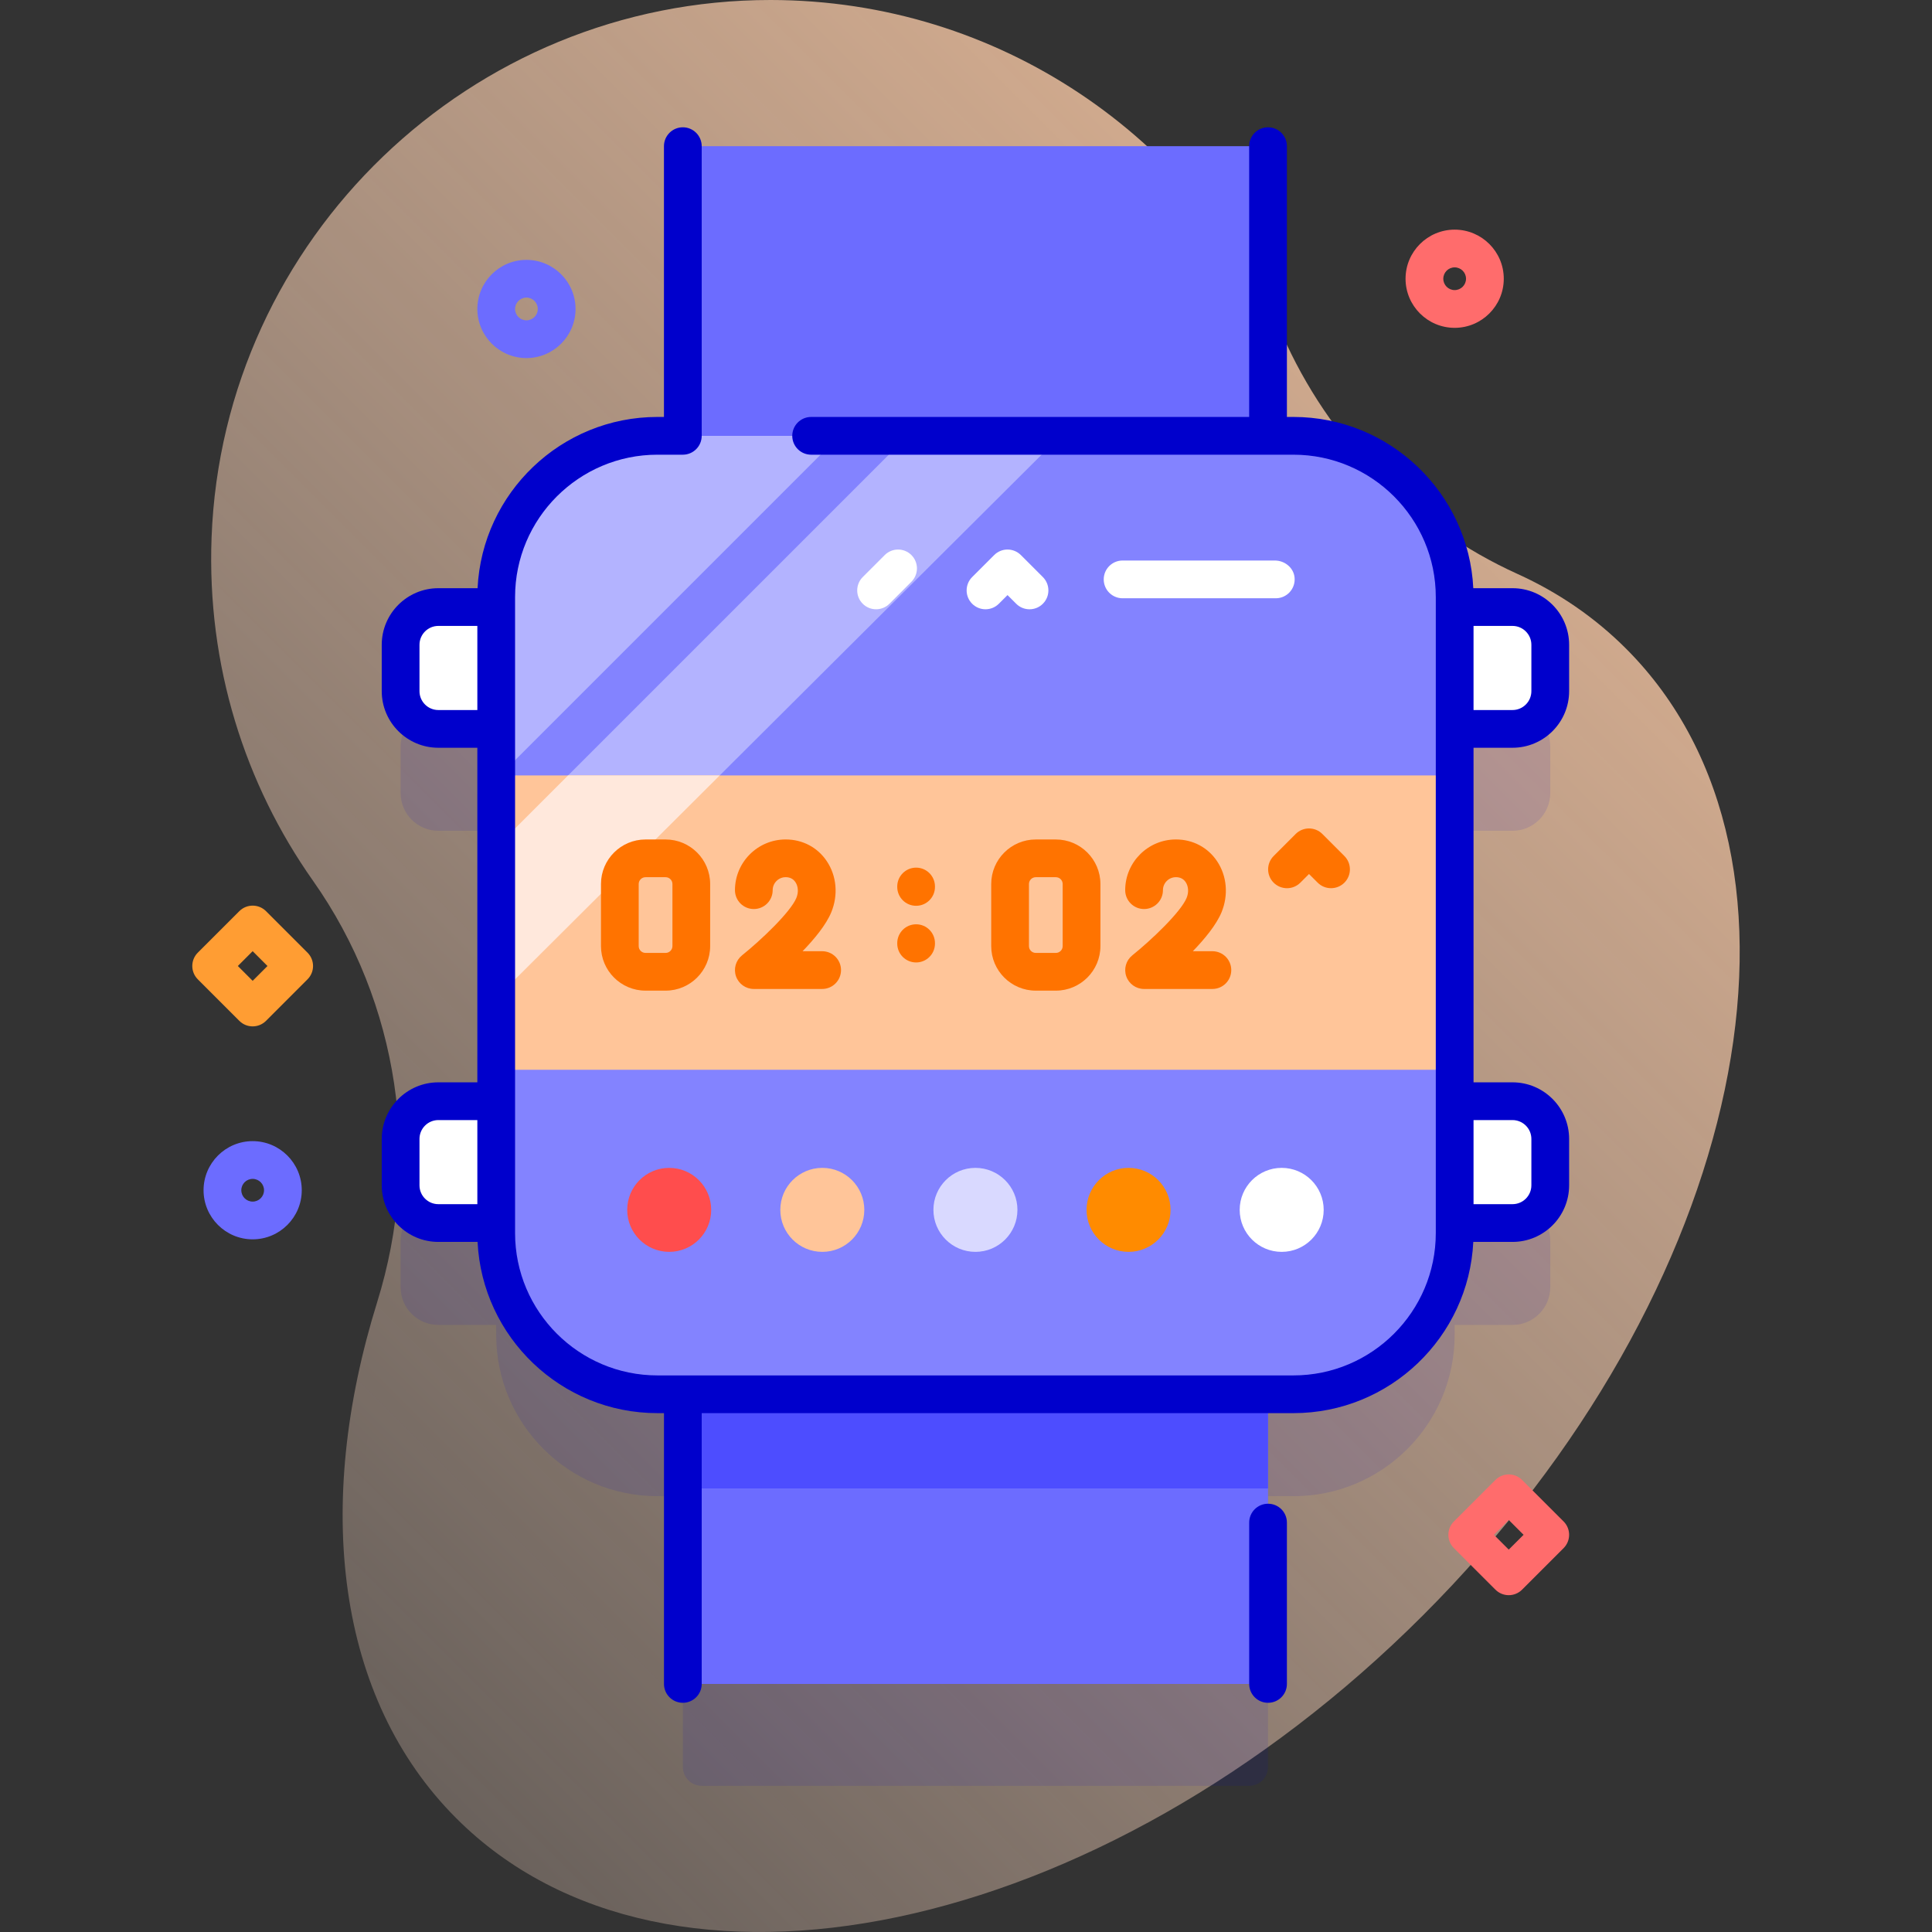 <svg width="80" height="80" viewBox="0 0 80 80" fill="none" xmlns="http://www.w3.org/2000/svg">
<rect x="0" y="0" width="80" height="80" fill="#333333" stroke="none"/>
<g clip-path="url(#clip0_8_1665)">
<path d="M67.33 26.858C66.024 25.552 64.513 24.526 62.843 23.769C58.465 21.786 55.022 18.237 53.087 13.837C49.507 5.695 41.373 0.007 31.909 6.66727e-06C19.516 -0.009 9.227 9.869 8.761 22.253C8.561 27.553 10.144 32.475 12.959 36.467C16.534 41.537 17.462 47.995 15.618 53.918C12.999 62.333 13.912 70.309 18.895 75.292C27.628 84.024 45.55 80.261 58.924 66.886C72.299 53.512 76.062 35.59 67.33 26.858Z" fill="url(#paint0_linear_8_1665)"/>
<path opacity="0.1" d="M62.63 34.401C63.493 34.401 64.193 33.701 64.193 32.838V30.918C64.193 30.055 63.493 29.356 62.63 29.356H60.234V28.942C60.234 25.255 57.245 22.265 53.558 22.265H52.507V10.271H28.275V22.265H27.223C23.536 22.265 20.547 25.254 20.547 28.942V29.356H18.151C17.288 29.356 16.589 30.055 16.589 30.918V32.838C16.589 33.701 17.288 34.401 18.151 34.401H20.547V49.817H18.151C17.288 49.817 16.589 50.517 16.589 51.38V53.3C16.589 54.163 17.288 54.862 18.151 54.862H20.547V55.276C20.547 58.964 23.536 61.953 27.223 61.953H28.275V73.165C28.275 73.597 28.625 73.947 29.056 73.947H51.725C52.156 73.947 52.506 73.597 52.506 73.165V61.953H53.558C57.245 61.953 60.234 58.964 60.234 55.276V54.862H62.63C63.493 54.862 64.193 54.163 64.193 53.3V51.38C64.193 50.517 63.493 49.817 62.63 49.817H60.234V34.401H62.63V34.401Z" fill="#0000CC"/>
<path d="M28.274 6.053H52.507V21.841H28.274V6.053Z" fill="#6C6CFF"/>
<path d="M28.275 53.938H52.506V69.728H28.275V53.938Z" fill="#6C6CFF"/>
<path d="M28.275 53.938H52.506V61.632H28.275V53.938Z" fill="#4D4DFF"/>
<path d="M62.63 50.645H58.984V45.6H62.63C63.493 45.6 64.193 46.299 64.193 47.162V49.082C64.193 49.945 63.493 50.645 62.63 50.645Z" fill="white"/>
<path d="M62.63 30.183H58.984V25.138H62.63C63.493 25.138 64.193 25.837 64.193 26.7V28.62C64.193 29.483 63.493 30.183 62.63 30.183Z" fill="white"/>
<path d="M18.151 50.645H21.797V45.6H18.151C17.288 45.6 16.589 46.299 16.589 47.162V49.082C16.589 49.945 17.288 50.645 18.151 50.645Z" fill="white"/>
<path d="M18.151 30.183H21.797V25.138H18.151C17.288 25.138 16.589 25.837 16.589 26.7V28.62C16.589 29.483 17.288 30.183 18.151 30.183Z" fill="white"/>
<path d="M53.558 57.734H27.223C23.536 57.734 20.547 54.745 20.547 51.058V24.723C20.547 21.036 23.536 18.047 27.223 18.047H53.558C57.245 18.047 60.234 21.036 60.234 24.723V51.058C60.234 54.745 57.245 57.734 53.558 57.734Z" fill="#8383FF"/>
<path d="M34.759 18.047H27.223C23.536 18.047 20.547 21.036 20.547 24.723V32.259C25.284 27.522 30.022 22.784 34.759 18.047Z" fill="#B3B3FF"/>
<path d="M43.915 18.047H37.585L20.547 35.085V41.331L43.915 18.047Z" fill="#B3B3FF"/>
<path d="M20.547 32.109H60.234V44.297H20.547V32.109Z" fill="#FFC599"/>
<path d="M29.802 32.109L20.547 41.331V35.084L23.522 32.109H29.802Z" fill="#FFE8DC"/>
<path d="M52.507 62.266C52.075 62.266 51.726 62.615 51.726 63.047V69.728C51.726 70.159 52.075 70.509 52.507 70.509C52.938 70.509 53.288 70.159 53.288 69.728V63.047C53.288 62.615 52.938 62.266 52.507 62.266Z" fill="#0000CC"/>
<path d="M62.63 30.963C63.922 30.963 64.974 29.912 64.974 28.619V26.7C64.974 25.407 63.922 24.356 62.63 24.356H61.006C60.814 20.414 57.547 17.265 53.558 17.265H53.288V6.053C53.288 5.621 52.938 5.271 52.507 5.271C52.075 5.271 51.725 5.621 51.725 6.053V17.265H33.587C33.156 17.265 32.806 17.615 32.806 18.047C32.806 18.478 33.156 18.828 33.587 18.828H53.558C56.809 18.828 59.453 21.472 59.453 24.723V51.058C59.453 54.308 56.809 56.953 53.558 56.953H27.223C23.973 56.953 21.328 54.308 21.328 51.058V24.723C21.328 21.472 23.973 18.828 27.223 18.828H28.275C28.706 18.828 29.056 18.478 29.056 18.047V6.053C29.056 5.621 28.706 5.271 28.275 5.271C27.843 5.271 27.493 5.621 27.493 6.053V17.265H27.223C23.234 17.265 19.967 20.413 19.775 24.356H18.151C16.859 24.356 15.807 25.407 15.807 26.7V28.619C15.807 29.912 16.859 30.963 18.151 30.963H19.766V44.817H18.151C16.859 44.817 15.807 45.869 15.807 47.161V49.081C15.807 50.373 16.859 51.425 18.151 51.425H19.775C19.967 55.367 23.234 58.515 27.223 58.515H27.494V69.728C27.494 70.159 27.843 70.509 28.275 70.509C28.706 70.509 29.056 70.159 29.056 69.728V58.515H53.558C57.547 58.515 60.814 55.367 61.006 51.425H62.63C63.923 51.425 64.974 50.373 64.974 49.081V47.161C64.974 45.869 63.923 44.817 62.63 44.817H61.016V30.963H62.63V30.963ZM18.151 29.401C17.72 29.401 17.37 29.05 17.37 28.619V26.7C17.37 26.269 17.72 25.918 18.151 25.918H19.766V29.401H18.151ZM17.37 49.081V47.161C17.37 46.73 17.72 46.38 18.151 46.38H19.766V49.862H18.151C17.72 49.862 17.37 49.512 17.37 49.081ZM63.411 26.7V28.619C63.411 29.05 63.061 29.401 62.63 29.401H61.016V25.918H62.63C63.061 25.918 63.411 26.269 63.411 26.7ZM62.63 46.38C63.061 46.38 63.411 46.73 63.411 47.161V49.081C63.411 49.512 63.061 49.862 62.63 49.862H61.016V46.38H62.63Z" fill="#0000CC"/>
<path d="M52.788 23.21H46.484C46.053 23.21 45.703 23.56 45.703 23.991C45.703 24.423 46.053 24.773 46.484 24.773H52.828C53.283 24.773 53.646 24.384 53.606 23.921C53.571 23.511 53.2 23.21 52.788 23.21Z" fill="white"/>
<path d="M27.562 41.02H26.729C25.712 41.02 24.885 40.193 24.885 39.176V36.605C24.885 35.588 25.712 34.761 26.729 34.761H27.562C28.579 34.761 29.406 35.588 29.406 36.605V39.176C29.406 40.193 28.579 41.02 27.562 41.02ZM26.729 36.323C26.573 36.323 26.447 36.45 26.447 36.605V39.176C26.447 39.332 26.573 39.458 26.729 39.458H27.562C27.717 39.458 27.844 39.331 27.844 39.176V36.605C27.844 36.45 27.717 36.323 27.562 36.323H26.729Z" fill="#FF7300"/>
<path d="M34.044 40.951H31.214C30.883 40.951 30.587 40.742 30.477 40.429C30.367 40.116 30.467 39.768 30.725 39.56C31.513 38.927 32.732 37.771 32.976 37.181C33.07 36.954 33.055 36.704 32.937 36.528C32.846 36.392 32.71 36.322 32.533 36.322C32.237 36.322 31.995 36.563 31.995 36.86C31.995 37.291 31.646 37.641 31.214 37.641C30.782 37.641 30.433 37.291 30.433 36.86C30.433 35.702 31.375 34.76 32.533 34.76C33.233 34.76 33.854 35.088 34.236 35.66C34.646 36.272 34.715 37.064 34.42 37.778C34.209 38.289 33.733 38.871 33.233 39.388H34.044C34.475 39.388 34.825 39.738 34.825 40.169C34.825 40.601 34.475 40.951 34.044 40.951Z" fill="#FF7300"/>
<path d="M43.721 41.02H42.888C41.871 41.02 41.044 40.193 41.044 39.176V36.605C41.044 35.588 41.871 34.761 42.888 34.761H43.721C44.738 34.761 45.566 35.588 45.566 36.605V39.176C45.566 40.193 44.738 41.02 43.721 41.02ZM42.888 36.323C42.733 36.323 42.607 36.45 42.607 36.605V39.176C42.607 39.332 42.733 39.458 42.888 39.458H43.721C43.877 39.458 44.003 39.331 44.003 39.176V36.605C44.003 36.45 43.877 36.323 43.721 36.323H42.888Z" fill="#FF7300"/>
<path d="M50.203 40.951H47.373C47.042 40.951 46.747 40.742 46.637 40.429C46.527 40.116 46.626 39.768 46.885 39.56C47.672 38.927 48.892 37.771 49.135 37.181C49.229 36.954 49.214 36.704 49.097 36.528C49.005 36.392 48.87 36.322 48.693 36.322C48.396 36.322 48.155 36.563 48.155 36.86C48.155 37.291 47.805 37.641 47.373 37.641C46.942 37.641 46.592 37.291 46.592 36.86C46.592 35.702 47.535 34.76 48.693 34.76C49.392 34.76 50.013 35.088 50.396 35.66C50.806 36.273 50.874 37.064 50.58 37.778C50.368 38.289 49.892 38.871 49.393 39.388H50.203C50.635 39.388 50.984 39.738 50.984 40.169C50.984 40.601 50.635 40.951 50.203 40.951Z" fill="#FF7300"/>
<path d="M37.934 37.507C37.503 37.507 37.153 37.157 37.153 36.726V36.708C37.153 36.277 37.503 35.927 37.934 35.927C38.366 35.927 38.715 36.277 38.715 36.708V36.726C38.715 37.157 38.366 37.507 37.934 37.507Z" fill="#FF7300"/>
<path d="M37.934 39.853C37.503 39.853 37.153 39.503 37.153 39.072V39.054C37.153 38.622 37.503 38.273 37.934 38.273C38.366 38.273 38.715 38.622 38.715 39.054V39.072C38.715 39.503 38.366 39.853 37.934 39.853Z" fill="#FF7300"/>
<path d="M55.115 36.778C54.915 36.778 54.715 36.702 54.563 36.55L54.203 36.191L53.844 36.55C53.539 36.855 53.045 36.855 52.739 36.55C52.434 36.245 52.434 35.75 52.74 35.445L53.651 34.533C53.956 34.228 54.451 34.228 54.756 34.533L55.667 35.445C55.973 35.75 55.973 36.245 55.668 36.55C55.515 36.702 55.315 36.778 55.115 36.778Z" fill="#FF7300"/>
<path d="M42.63 25.229C42.431 25.229 42.23 25.153 42.078 25L41.719 24.641L41.36 25C41.055 25.305 40.56 25.305 40.255 25C39.95 24.695 39.95 24.2 40.255 23.895L41.167 22.984C41.313 22.837 41.512 22.755 41.719 22.755C41.926 22.755 42.125 22.837 42.272 22.984L43.183 23.895C43.488 24.201 43.488 24.695 43.183 25C43.03 25.153 42.83 25.229 42.63 25.229Z" fill="white"/>
<path d="M36.276 25.229C36.076 25.229 35.876 25.152 35.724 25C35.419 24.695 35.419 24.2 35.724 23.895L36.635 22.984C36.94 22.679 37.435 22.679 37.74 22.984C38.045 23.289 38.045 23.784 37.74 24.088L36.829 25C36.676 25.152 36.476 25.229 36.276 25.229Z" fill="white"/>
<path d="M27.71 51.837C28.67 51.837 29.449 51.059 29.449 50.098C29.449 49.138 28.67 48.359 27.71 48.359C26.749 48.359 25.971 49.138 25.971 50.098C25.971 51.059 26.749 51.837 27.71 51.837Z" fill="#FF4D4D"/>
<path d="M34.05 51.837C35.011 51.837 35.789 51.059 35.789 50.098C35.789 49.138 35.011 48.359 34.05 48.359C33.09 48.359 32.311 49.138 32.311 50.098C32.311 51.059 33.09 51.837 34.05 51.837Z" fill="#FFC599"/>
<path d="M40.391 51.837C41.351 51.837 42.13 51.059 42.13 50.098C42.13 49.138 41.351 48.359 40.391 48.359C39.43 48.359 38.651 49.138 38.651 50.098C38.651 51.059 39.43 51.837 40.391 51.837Z" fill="#D9D9FF"/>
<path d="M46.731 51.837C47.692 51.837 48.47 51.059 48.47 50.098C48.47 49.138 47.692 48.359 46.731 48.359C45.771 48.359 44.992 49.138 44.992 50.098C44.992 51.059 45.771 51.837 46.731 51.837Z" fill="#FF8B00"/>
<path d="M53.072 51.837C54.032 51.837 54.811 51.059 54.811 50.098C54.811 49.138 54.032 48.359 53.072 48.359C52.111 48.359 51.333 49.138 51.333 50.098C51.333 51.059 52.111 51.837 53.072 51.837Z" fill="white"/>
<path d="M10.462 42.5C10.262 42.5 10.062 42.424 9.91 42.271L8.191 40.552C7.886 40.247 7.886 39.752 8.191 39.447L9.91 37.729C10.215 37.424 10.71 37.424 11.015 37.729L12.733 39.447C13.039 39.753 13.039 40.247 12.733 40.552L11.015 42.271C10.862 42.424 10.662 42.5 10.462 42.5ZM9.848 40L10.462 40.614L11.076 40L10.462 39.386L9.848 40Z" fill="#FF9D33"/>
<path d="M62.474 66.053C62.274 66.053 62.074 65.976 61.922 65.824L60.203 64.105C59.898 63.8 59.898 63.305 60.203 63L61.922 61.282C62.227 60.977 62.722 60.977 63.026 61.282L64.745 63C65.05 63.305 65.05 63.8 64.745 64.105L63.026 65.824C62.874 65.976 62.674 66.053 62.474 66.053ZM61.86 63.553L62.474 64.166L63.088 63.553L62.474 62.939L61.86 63.553Z" fill="#FF6C6C"/>
<path d="M60.234 13.575C59.113 13.575 58.201 12.663 58.201 11.542C58.201 10.421 59.113 9.509 60.234 9.509C61.356 9.509 62.268 10.421 62.268 11.542C62.268 12.663 61.356 13.575 60.234 13.575ZM60.234 11.071C59.975 11.071 59.764 11.282 59.764 11.542C59.764 11.801 59.975 12.012 60.234 12.012C60.494 12.012 60.705 11.801 60.705 11.542C60.705 11.282 60.494 11.071 60.234 11.071Z" fill="#FF6C6C"/>
<path d="M10.462 51.318C9.341 51.318 8.429 50.406 8.429 49.285C8.429 48.164 9.341 47.252 10.462 47.252C11.583 47.252 12.495 48.164 12.495 49.285C12.495 50.406 11.583 51.318 10.462 51.318ZM10.462 48.815C10.203 48.815 9.992 49.026 9.992 49.285C9.992 49.545 10.203 49.756 10.462 49.756C10.722 49.756 10.933 49.545 10.933 49.285C10.933 49.026 10.722 48.815 10.462 48.815Z" fill="#6C6CFF"/>
<path d="M21.799 14.827C20.678 14.827 19.766 13.915 19.766 12.794C19.766 11.673 20.678 10.761 21.799 10.761C22.92 10.761 23.832 11.673 23.832 12.794C23.832 13.915 22.92 14.827 21.799 14.827ZM21.799 12.323C21.539 12.323 21.328 12.534 21.328 12.794C21.328 13.053 21.539 13.264 21.799 13.264C22.058 13.264 22.269 13.053 22.269 12.794C22.269 12.534 22.058 12.323 21.799 12.323Z" fill="#6C6CFF"/>
</g>
<defs>
<linearGradient id="paint0_linear_8_1665" x1="80.826" y1="-6.753" x2="-18.736" y2="92.809" gradientUnits="userSpaceOnUse">
<stop offset="0.002" stop-color="#FFC599"/>
<stop offset="0.992" stop-color="#FFE8DC" stop-opacity="0"/>
</linearGradient>
<clipPath id="clip0_8_1665">
<rect width="80" height="80" fill="white"/>
</clipPath>
</defs>
</svg>
